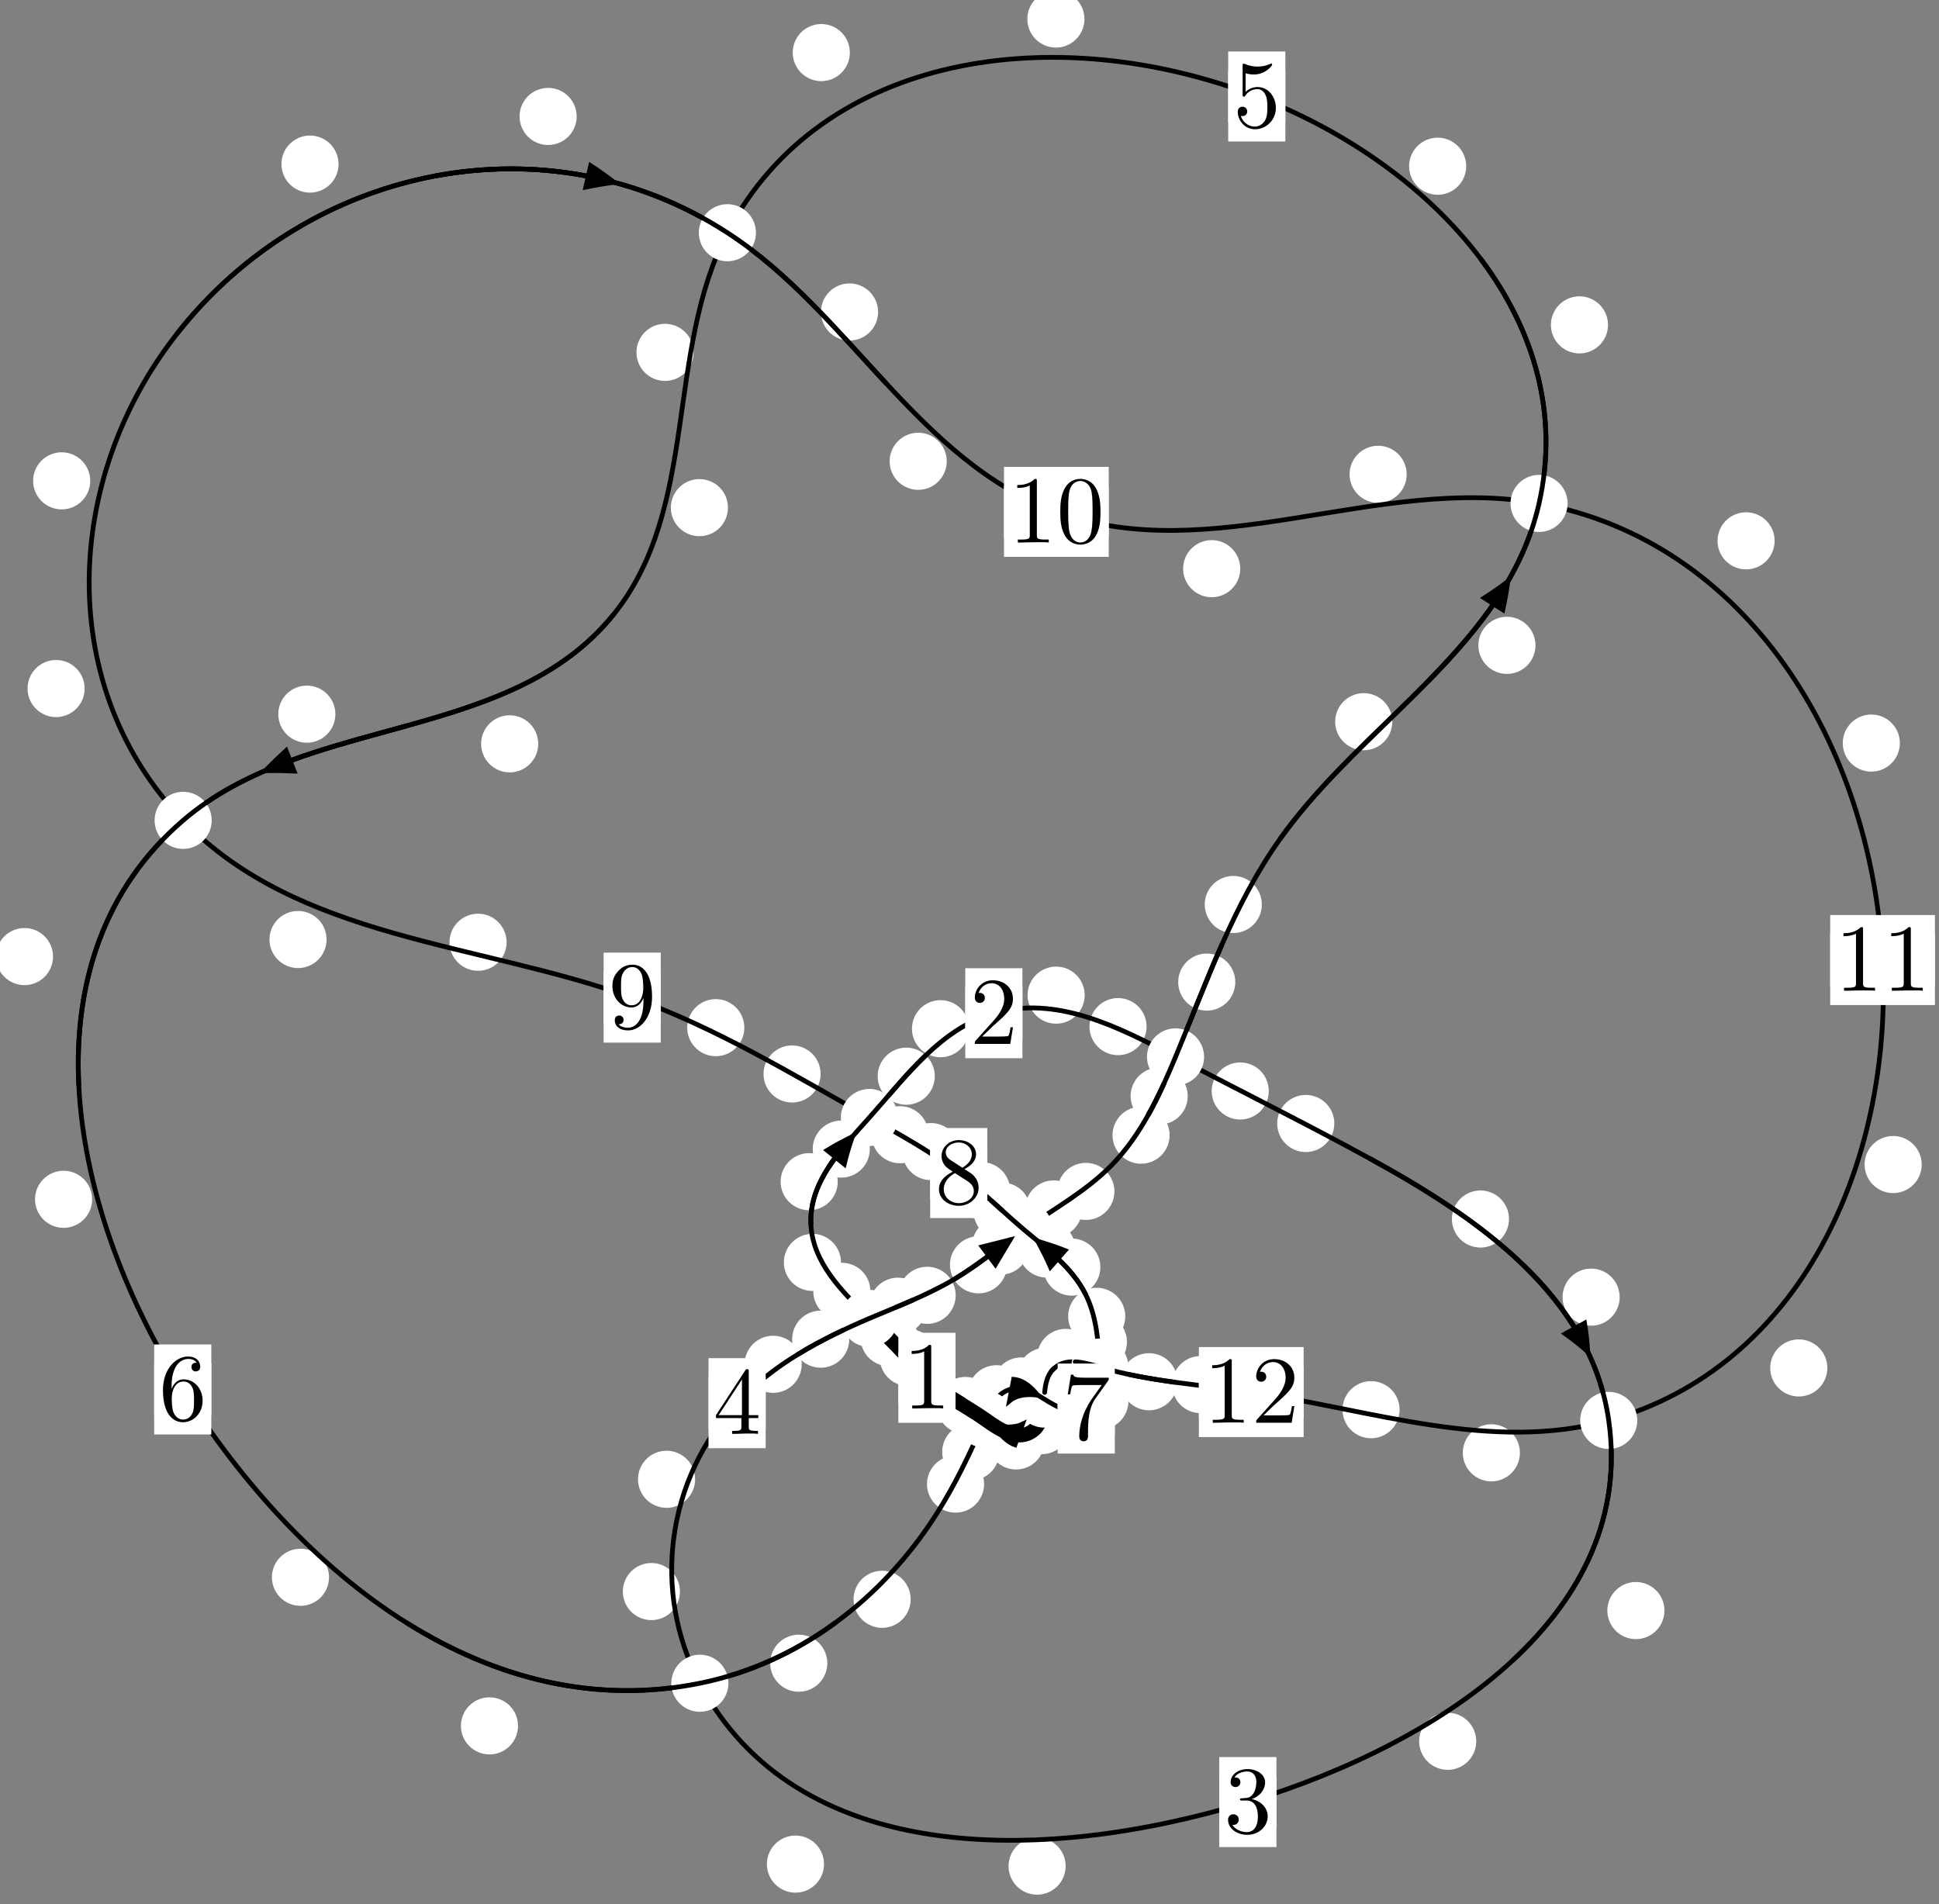 <?xml version="1.0"?>
<!-- Created by MetaPost 1.999 on 2021.07.06:0012 -->
<svg version="1.1" xmlns="http://www.w3.org/2000/svg" xmlns:xlink="http://www.w3.org/1999/xlink" width="202.952" height="199.318" viewBox="0 0 202.952 199.318">
<rect x="0" y="0" width="202.952" height="199.318" fill="#808080" stroke="none"/>
<!-- Original BoundingBox: -91.426376 -60.323059 111.526001 138.995087 -->
  <defs>
    <g transform="scale(0.01,0.01)" id="GLYPHcmr10_48">
      <path style="fill-rule: evenodd;" d="M460 -320C460 -400,455 -480,420 -554C374 -650,292 -666,250 -666C190 -666,117 -640,76 -547C44 -478,39 -400,39 -320C39 -245,43 -155,84 -79C127 2,200 22,249 22C303 22,379 1,423 -94C455 -163,460 -241,460 -320M249 -0C210 -0,151 -25,133 -121C122 -181,122 -273,122 -332C122 -396,122 -462,130 -516C149 -635,224 -644,249 -644C282 -644,348 -626,367 -527C377 -471,377 -395,377 -332C377 -257,377 -189,366 -125C351 -30,294 -0,249 -0"></path>
    </g>
    <g transform="scale(0.01,0.01)" id="GLYPHcmr10_49">
      <path style="fill-rule: evenodd;" d="M294 -640C294 -664,294 -666,271 -666C209 -602,121 -602,89 -602L89 -571C109 -571,168 -571,220 -597L220 -79C220 -43,217 -31,127 -31L95 -31L95 -0L257 -0L130 -3L217 -3L257 -3L297 -3L384 -3L419 -0L419 -31L387 -31C297 -31,294 -42,294 -79"></path>
    </g>
    <g transform="scale(0.01,0.01)" id="GLYPHcmr10_50">
      <path style="fill-rule: evenodd;" d="M127 -77L233 -180C389 -318,449 -372,449 -472C449 -586,359 -666,237 -666C124 -666,50 -574,50 -485C50 -429,100 -429,103 -429C120 -429,155 -441,155 -482C155 -508,137 -534,102 -534C94 -534,92 -534,89 -533C112 -598,166 -635,224 -635C315 -635,358 -554,358 -472C358 -392,308 -313,253 -251L61 -37C50 -26,50 -24,50 -0L421 -0L449 -174L424 -174C419 -144,412 -100,402 -85C395 -77,329 -77,307 -77"></path>
    </g>
    <g transform="scale(0.01,0.01)" id="GLYPHcmr10_51">
      <path style="fill-rule: evenodd;" d="M290 -352C372 -379,430 -449,430 -528C430 -610,342 -666,246 -666C145 -666,69 -606,69 -530C69 -497,91 -478,120 -478C151 -478,171 -500,171 -529C171 -579,124 -579,109 -579C140 -628,206 -641,242 -641C283 -641,338 -619,338 -529C338 -517,336 -459,310 -415C280 -367,246 -364,221 -363C213 -362,189 -360,182 -360C174 -359,167 -358,167 -348C167 -337,174 -337,191 -337L235 -337C317 -337,354 -269,354 -171C354 -35,285 -6,241 -6C198 -6,123 -23,88 -82C123 -77,154 -99,154 -137C154 -173,127 -193,98 -193C74 -193,42 -179,42 -135C42 -44,135 22,244 22C366 22,457 -69,457 -171C457 -253,394 -331,290 -352"></path>
    </g>
    <g transform="scale(0.01,0.01)" id="GLYPHcmr10_52">
      <path style="fill-rule: evenodd;" d="M294 -165L294 -78C294 -42,292 -31,218 -31L197 -31L197 -0L332 -0L238 -3L290 -3L332 -3L374 -3L427 -3L468 -0L468 -31L447 -31C373 -31,371 -42,371 -78L371 -165L471 -165L471 -196L371 -196L371 -651C371 -671,371 -677,355 -677C346 -677,343 -677,335 -665L28 -196L28 -165M300 -196L56 -196L300 -569"></path>
    </g>
    <g transform="scale(0.01,0.01)" id="GLYPHcmr10_53">
      <path style="fill-rule: evenodd;" d="M449 -201C449 -320,367 -420,259 -420C211 -420,168 -404,132 -369L132 -564C152 -558,185 -551,217 -551C340 -551,410 -642,410 -655C410 -661,407 -666,400 -666C399 -666,397 -666,392 -663C372 -654,323 -634,256 -634C216 -634,170 -641,123 -662C115 -665,113 -665,111 -665C101 -665,101 -657,101 -641L101 -345C101 -327,101 -319,115 -319C122 -319,124 -322,128 -328C139 -344,176 -398,257 -398C309 -398,334 -352,342 -334C358 -297,360 -258,360 -208C360 -173,360 -113,336 -71C312 -32,275 -6,229 -6C156 -6,99 -59,82 -118C85 -117,88 -116,99 -116C132 -116,149 -141,149 -165C149 -189,132 -214,99 -214C85 -214,50 -207,50 -161C50 -75,119 22,231 22C347 22,449 -74,449 -201"></path>
    </g>
    <g transform="scale(0.01,0.01)" id="GLYPHcmr10_54">
      <path style="fill-rule: evenodd;" d="M132 -328L132 -352C132 -605,256 -641,307 -641C331 -641,373 -635,395 -601C380 -601,340 -601,340 -556C340 -525,364 -510,386 -510C402 -510,432 -519,432 -558C432 -618,388 -666,305 -666C177 -666,42 -537,42 -316C42 -49,158 22,251 22C362 22,457 -72,457 -204C457 -331,368 -427,257 -427C189 -427,152 -376,132 -328M251 -6C188 -6,158 -66,152 -81C134 -128,134 -208,134 -226C134 -304,166 -404,256 -404C272 -404,318 -404,349 -342C367 -305,367 -254,367 -205C367 -157,367 -107,350 -71C320 -11,274 -6,251 -6"></path>
    </g>
    <g transform="scale(0.01,0.01)" id="GLYPHcmr10_55">
      <path style="fill-rule: evenodd;" d="M476 -609C485 -621,485 -623,485 -644L242 -644C120 -644,118 -657,114 -676L89 -676L56 -470L81 -470C84 -486,93 -549,106 -561C113 -567,191 -567,204 -567L411 -567C400 -551,321 -442,299 -409C209 -274,176 -135,176 -33C176 -23,176 22,222 22C268 22,268 -23,268 -33L268 -84C268 -139,271 -194,279 -248C283 -271,297 -357,341 -419"></path>
    </g>
    <g transform="scale(0.01,0.01)" id="GLYPHcmr10_56">
      <path style="fill-rule: evenodd;" d="M163 -457C117 -487,113 -521,113 -538C113 -599,178 -641,249 -641C322 -641,386 -589,386 -517C386 -460,347 -412,287 -377M309 -362C381 -399,430 -451,430 -517C430 -609,341 -666,250 -666C150 -666,69 -592,69 -499C69 -481,71 -436,113 -389C124 -377,161 -352,186 -335C128 -306,42 -250,42 -151C42 -45,144 22,249 22C362 22,457 -61,457 -168C457 -204,446 -249,408 -291C389 -312,373 -322,309 -362M209 -320L332 -242C360 -223,407 -193,407 -132C407 -58,332 -6,250 -6C164 -6,92 -68,92 -151C92 -209,124 -273,209 -320"></path>
    </g>
    <g transform="scale(0.01,0.01)" id="GLYPHcmr10_57">
      <path style="fill-rule: evenodd;" d="M367 -318L367 -286C367 -52,263 -6,205 -6C188 -6,134 -8,107 -42C151 -42,159 -71,159 -88C159 -119,135 -134,113 -134C97 -134,67 -125,67 -86C67 -19,121 22,206 22C335 22,457 -114,457 -329C457 -598,342 -666,253 -666C198 -666,149 -648,106 -603C65 -558,42 -516,42 -441C42 -316,130 -218,242 -218C303 -218,344 -260,367 -318M243 -241C227 -241,181 -241,150 -304C132 -341,132 -391,132 -440C132 -494,132 -541,153 -578C180 -628,218 -641,253 -641C299 -641,332 -607,349 -562C361 -530,365 -467,365 -421C365 -338,331 -241,243 -241"></path>
    </g>
  </defs>
  <path d="M98.056 142.095C98.056 141.302,97.741 140.542,97.18 139.982C96.62 139.421,95.86 139.106,95.067 139.106C94.274 139.106,93.514 139.421,92.954 139.982C92.393 140.542,92.078 141.302,92.078 142.095C92.078 142.888,92.393 143.648,92.954 144.208C93.514 144.769,94.274 145.084,95.067 145.084C95.86 145.084,96.62 144.769,97.18 144.208C97.741 143.648,98.056 142.888,98.056 142.095Z" style="fill: rgb(100%,100%,100%);stroke: none;"></path>
  <path d="M100.01 144.218C100.01 143.426,99.695 142.666,99.135 142.105C98.574 141.545,97.814 141.23,97.021 141.23C96.229 141.23,95.468 141.545,94.908 142.105C94.348 142.666,94.033 143.426,94.033 144.218C94.033 145.011,94.348 145.771,94.908 146.332C95.468 146.892,96.229 147.207,97.021 147.207C97.814 147.207,98.574 146.892,99.135 146.332C99.695 145.771,100.01 145.011,100.01 144.218Z" style="fill: rgb(100%,100%,100%);stroke: none;"></path>
  <path d="M91.104 135.169C91.104 134.376,90.79 133.616,90.229 133.055C89.669 132.495,88.908 132.18,88.116 132.18C87.323 132.18,86.563 132.495,86.002 133.055C85.442 133.616,85.127 134.376,85.127 135.169C85.127 135.961,85.442 136.722,86.002 137.282C86.563 137.843,87.323 138.158,88.116 138.158C88.908 138.158,89.669 137.843,90.229 137.282C90.79 136.722,91.104 135.961,91.104 135.169Z" style="fill: rgb(100%,100%,100%);stroke: none;"></path>
  <path d="M96.048 140.022C96.048 139.229,95.733 138.469,95.173 137.908C94.612 137.348,93.852 137.033,93.059 137.033C92.267 137.033,91.507 137.348,90.946 137.908C90.386 138.469,90.071 139.229,90.071 140.022C90.071 140.814,90.386 141.574,90.946 142.135C91.507 142.695,92.267 143.01,93.059 143.01C93.852 143.01,94.612 142.695,95.173 142.135C95.733 141.574,96.048 140.814,96.048 140.022Z" style="fill: rgb(100%,100%,100%);stroke: none;"></path>
  <path d="M87.684 123.691C87.684 122.899,87.369 122.138,86.809 121.578C86.248 121.018,85.488 120.703,84.696 120.703C83.903 120.703,83.143 121.018,82.582 121.578C82.022 122.138,81.707 122.899,81.707 123.691C81.707 124.484,82.022 125.244,82.582 125.805C83.143 126.365,83.903 126.68,84.696 126.68C85.488 126.68,86.248 126.365,86.809 125.805C87.369 125.244,87.684 124.484,87.684 123.691Z" style="fill: rgb(100%,100%,100%);stroke: none;"></path>
  <path d="M88.024 132.139C88.024 131.347,87.709 130.587,87.148 130.026C86.588 129.466,85.828 129.151,85.035 129.151C84.242 129.151,83.482 129.466,82.922 130.026C82.361 130.587,82.046 131.347,82.046 132.139C82.046 132.932,82.361 133.692,82.922 134.253C83.482 134.813,84.242 135.128,85.035 135.128C85.828 135.128,86.588 134.813,87.148 134.253C87.709 133.692,88.024 132.932,88.024 132.139Z" style="fill: rgb(100%,100%,100%);stroke: none;"></path>
  <path d="M97.843 112.65C97.843 111.857,97.528 111.097,96.967 110.537C96.407 109.976,95.647 109.661,94.854 109.661C94.061 109.661,93.301 109.976,92.741 110.537C92.18 111.097,91.865 111.857,91.865 112.65C91.865 113.443,92.18 114.203,92.741 114.763C93.301 115.324,94.061 115.639,94.854 115.639C95.647 115.639,96.407 115.324,96.967 114.763C97.528 114.203,97.843 113.443,97.843 112.65Z" style="fill: rgb(100%,100%,100%);stroke: none;"></path>
  <path d="M91.043 120.278C91.043 119.485,90.728 118.725,90.168 118.164C89.607 117.604,88.847 117.289,88.054 117.289C87.262 117.289,86.502 117.604,85.941 118.164C85.381 118.725,85.066 119.485,85.066 120.278C85.066 121.07,85.381 121.83,85.941 122.391C86.502 122.951,87.262 123.266,88.054 123.266C88.847 123.266,89.607 122.951,90.168 122.391C90.728 121.83,91.043 121.07,91.043 120.278Z" style="fill: rgb(100%,100%,100%);stroke: none;"></path>
  <path d="M113.532 104.166C113.532 103.373,113.217 102.613,112.656 102.052C112.096 101.492,111.336 101.177,110.543 101.177C109.75 101.177,108.99 101.492,108.43 102.052C107.869 102.613,107.554 103.373,107.554 104.166C107.554 104.958,107.869 105.718,108.43 106.279C108.99 106.839,109.75 107.154,110.543 107.154C111.336 107.154,112.096 106.839,112.656 106.279C113.217 105.718,113.532 104.958,113.532 104.166Z" style="fill: rgb(100%,100%,100%);stroke: none;"></path>
  <path d="M101.429 107.679C101.429 106.886,101.114 106.126,100.554 105.565C99.994 105.005,99.233 104.69,98.441 104.69C97.648 104.69,96.888 105.005,96.327 105.565C95.767 106.126,95.452 106.886,95.452 107.679C95.452 108.471,95.767 109.231,96.327 109.792C96.888 110.352,97.648 110.667,98.441 110.667C99.233 110.667,99.994 110.352,100.554 109.792C101.114 109.231,101.429 108.471,101.429 107.679Z" style="fill: rgb(100%,100%,100%);stroke: none;"></path>
  <path d="M132.801 114.197C132.801 113.405,132.487 112.645,131.926 112.084C131.366 111.524,130.605 111.209,129.813 111.209C129.02 111.209,128.26 111.524,127.699 112.084C127.139 112.645,126.824 113.405,126.824 114.197C126.824 114.99,127.139 115.75,127.699 116.311C128.26 116.871,129.02 117.186,129.813 117.186C130.605 117.186,131.366 116.871,131.926 116.311C132.487 115.75,132.801 114.99,132.801 114.197Z" style="fill: rgb(100%,100%,100%);stroke: none;"></path>
  <path d="M120.011 107.459C120.011 106.667,119.696 105.907,119.136 105.346C118.575 104.786,117.815 104.471,117.022 104.471C116.23 104.471,115.47 104.786,114.909 105.346C114.349 105.907,114.034 106.667,114.034 107.459C114.034 108.252,114.349 109.012,114.909 109.573C115.47 110.133,116.23 110.448,117.022 110.448C117.815 110.448,118.575 110.133,119.136 109.573C119.696 109.012,120.011 108.252,120.011 107.459Z" style="fill: rgb(100%,100%,100%);stroke: none;"></path>
  <path d="M157.944 127.599C157.944 126.806,157.629 126.046,157.069 125.485C156.508 124.925,155.748 124.61,154.956 124.61C154.163 124.61,153.403 124.925,152.842 125.485C152.282 126.046,151.967 126.806,151.967 127.599C151.967 128.391,152.282 129.152,152.842 129.712C153.403 130.272,154.163 130.587,154.956 130.587C155.748 130.587,156.508 130.272,157.069 129.712C157.629 129.152,157.944 128.391,157.944 127.599Z" style="fill: rgb(100%,100%,100%);stroke: none;"></path>
  <path d="M139.66 117.6C139.66 116.807,139.345 116.047,138.784 115.486C138.224 114.926,137.464 114.611,136.671 114.611C135.878 114.611,135.118 114.926,134.558 115.486C133.997 116.047,133.682 116.807,133.682 117.6C133.682 118.393,133.997 119.153,134.558 119.713C135.118 120.274,135.878 120.589,136.671 120.589C137.464 120.589,138.224 120.274,138.784 119.713C139.345 119.153,139.66 118.393,139.66 117.6Z" style="fill: rgb(100%,100%,100%);stroke: none;"></path>
  <path d="M174.215 168.584C174.215 167.791,173.901 167.031,173.34 166.471C172.78 165.91,172.019 165.595,171.227 165.595C170.434 165.595,169.674 165.91,169.113 166.471C168.553 167.031,168.238 167.791,168.238 168.584C168.238 169.377,168.553 170.137,169.113 170.697C169.674 171.258,170.434 171.573,171.227 171.573C172.019 171.573,172.78 171.258,173.34 170.697C173.901 170.137,174.215 169.377,174.215 168.584Z" style="fill: rgb(100%,100%,100%);stroke: none;"></path>
  <path d="M169.528 135.777C169.528 134.985,169.214 134.224,168.653 133.664C168.093 133.103,167.332 132.788,166.54 132.788C165.747 132.788,164.987 133.103,164.426 133.664C163.866 134.224,163.551 134.985,163.551 135.777C163.551 136.57,163.866 137.33,164.426 137.891C164.987 138.451,165.747 138.766,166.54 138.766C167.332 138.766,168.093 138.451,168.653 137.891C169.214 137.33,169.528 136.57,169.528 135.777Z" style="fill: rgb(100%,100%,100%);stroke: none;"></path>
  <path d="M111.539 195.334C111.539 194.542,111.224 193.781,110.664 193.221C110.103 192.661,109.343 192.346,108.551 192.346C107.758 192.346,106.998 192.661,106.437 193.221C105.877 193.781,105.562 194.542,105.562 195.334C105.562 196.127,105.877 196.887,106.437 197.448C106.998 198.008,107.758 198.323,108.551 198.323C109.343 198.323,110.103 198.008,110.664 197.448C111.224 196.887,111.539 196.127,111.539 195.334Z" style="fill: rgb(100%,100%,100%);stroke: none;"></path>
  <path d="M154.516 182.267C154.516 181.475,154.202 180.714,153.641 180.154C153.081 179.593,152.32 179.279,151.528 179.279C150.735 179.279,149.975 179.593,149.414 180.154C148.854 180.714,148.539 181.475,148.539 182.267C148.539 183.06,148.854 183.82,149.414 184.381C149.975 184.941,150.735 185.256,151.528 185.256C152.32 185.256,153.081 184.941,153.641 184.381C154.202 183.82,154.516 183.06,154.516 182.267Z" style="fill: rgb(100%,100%,100%);stroke: none;"></path>
  <path d="M71.169 166.594C71.169 165.802,70.854 165.041,70.293 164.481C69.733 163.921,68.973 163.606,68.18 163.606C67.387 163.606,66.627 163.921,66.067 164.481C65.506 165.041,65.191 165.802,65.191 166.594C65.191 167.387,65.506 168.147,66.067 168.708C66.627 169.268,67.387 169.583,68.18 169.583C68.973 169.583,69.733 169.268,70.293 168.708C70.854 168.147,71.169 167.387,71.169 166.594Z" style="fill: rgb(100%,100%,100%);stroke: none;"></path>
  <path d="M86.248 195.123C86.248 194.33,85.933 193.57,85.373 193.01C84.812 192.449,84.052 192.134,83.259 192.134C82.467 192.134,81.706 192.449,81.146 193.01C80.585 193.57,80.27 194.33,80.27 195.123C80.27 195.916,80.585 196.676,81.146 197.236C81.706 197.797,82.467 198.112,83.259 198.112C84.052 198.112,84.812 197.797,85.373 197.236C85.933 196.676,86.248 195.916,86.248 195.123Z" style="fill: rgb(100%,100%,100%);stroke: none;"></path>
  <path d="M83.912 142.805C83.912 142.012,83.597 141.252,83.037 140.692C82.476 140.131,81.716 139.816,80.924 139.816C80.131 139.816,79.371 140.131,78.81 140.692C78.25 141.252,77.935 142.012,77.935 142.805C77.935 143.598,78.25 144.358,78.81 144.918C79.371 145.479,80.131 145.794,80.924 145.794C81.716 145.794,82.476 145.479,83.037 144.918C83.597 144.358,83.912 143.598,83.912 142.805Z" style="fill: rgb(100%,100%,100%);stroke: none;"></path>
  <path d="M72.756 154.842C72.756 154.049,72.441 153.289,71.881 152.728C71.32 152.168,70.56 151.853,69.768 151.853C68.975 151.853,68.215 152.168,67.654 152.728C67.094 153.289,66.779 154.049,66.779 154.842C66.779 155.634,67.094 156.394,67.654 156.955C68.215 157.515,68.975 157.83,69.768 157.83C70.56 157.83,71.32 157.515,71.881 156.955C72.441 156.394,72.756 155.634,72.756 154.842Z" style="fill: rgb(100%,100%,100%);stroke: none;"></path>
  <path d="M96.975 136.725C96.975 135.932,96.66 135.172,96.099 134.612C95.539 134.051,94.779 133.736,93.986 133.736C93.193 133.736,92.433 134.051,91.873 134.612C91.312 135.172,90.997 135.932,90.997 136.725C90.997 137.518,91.312 138.278,91.873 138.838C92.433 139.399,93.193 139.714,93.986 139.714C94.779 139.714,95.539 139.399,96.099 138.838C96.66 138.278,96.975 137.518,96.975 136.725Z" style="fill: rgb(100%,100%,100%);stroke: none;"></path>
  <path d="M88.891 140.177C88.891 139.384,88.576 138.624,88.016 138.063C87.455 137.503,86.695 137.188,85.902 137.188C85.11 137.188,84.349 137.503,83.789 138.063C83.228 138.624,82.914 139.384,82.914 140.177C82.914 140.969,83.228 141.729,83.789 142.29C84.349 142.85,85.11 143.165,85.902 143.165C86.695 143.165,87.455 142.85,88.016 142.29C88.576 141.729,88.891 140.969,88.891 140.177Z" style="fill: rgb(100%,100%,100%);stroke: none;"></path>
  <path d="M105.407 132.392C105.407 131.599,105.092 130.839,104.532 130.279C103.971 129.718,103.211 129.403,102.419 129.403C101.626 129.403,100.866 129.718,100.305 130.279C99.745 130.839,99.43 131.599,99.43 132.392C99.43 133.185,99.745 133.945,100.305 134.505C100.866 135.066,101.626 135.381,102.419 135.381C103.211 135.381,103.971 135.066,104.532 134.505C105.092 133.945,105.407 133.185,105.407 132.392Z" style="fill: rgb(100%,100%,100%);stroke: none;"></path>
  <path d="M100.03 135.585C100.03 134.793,99.715 134.032,99.155 133.472C98.594 132.911,97.834 132.597,97.042 132.597C96.249 132.597,95.489 132.911,94.928 133.472C94.368 134.032,94.053 134.793,94.053 135.585C94.053 136.378,94.368 137.138,94.928 137.699C95.489 138.259,96.249 138.574,97.042 138.574C97.834 138.574,98.594 138.259,99.155 137.699C99.715 137.138,100.03 136.378,100.03 135.585Z" style="fill: rgb(100%,100%,100%);stroke: none;"></path>
  <path d="M113.275 126.546C113.275 125.753,112.96 124.993,112.399 124.433C111.839 123.872,111.079 123.557,110.286 123.557C109.493 123.557,108.733 123.872,108.173 124.433C107.612 124.993,107.297 125.753,107.297 126.546C107.297 127.339,107.612 128.099,108.173 128.659C108.733 129.22,109.493 129.535,110.286 129.535C111.079 129.535,111.839 129.22,112.399 128.659C112.96 128.099,113.275 127.339,113.275 126.546Z" style="fill: rgb(100%,100%,100%);stroke: none;"></path>
  <path d="M107.712 130.444C107.712 129.652,107.398 128.892,106.837 128.331C106.277 127.771,105.516 127.456,104.724 127.456C103.931 127.456,103.171 127.771,102.61 128.331C102.05 128.892,101.735 129.652,101.735 130.444C101.735 131.237,102.05 131.997,102.61 132.558C103.171 133.118,103.931 133.433,104.724 133.433C105.516 133.433,106.277 133.118,106.837 132.558C107.398 131.997,107.712 131.237,107.712 130.444Z" style="fill: rgb(100%,100%,100%);stroke: none;"></path>
  <path d="M122.423 118.827C122.423 118.034,122.108 117.274,121.548 116.714C120.987 116.153,120.227 115.838,119.435 115.838C118.642 115.838,117.882 116.153,117.321 116.714C116.761 117.274,116.446 118.034,116.446 118.827C116.446 119.62,116.761 120.38,117.321 120.94C117.882 121.501,118.642 121.816,119.435 121.816C120.227 121.816,120.987 121.501,121.548 120.94C122.108 120.38,122.423 119.62,122.423 118.827Z" style="fill: rgb(100%,100%,100%);stroke: none;"></path>
  <path d="M116.645 124.708C116.645 123.916,116.33 123.156,115.77 122.595C115.209 122.035,114.449 121.72,113.657 121.72C112.864 121.72,112.104 122.035,111.543 122.595C110.983 123.156,110.668 123.916,110.668 124.708C110.668 125.501,110.983 126.261,111.543 126.822C112.104 127.382,112.864 127.697,113.657 127.697C114.449 127.697,115.209 127.382,115.77 126.822C116.33 126.261,116.645 125.501,116.645 124.708Z" style="fill: rgb(100%,100%,100%);stroke: none;"></path>
  <path d="M129.297 102.8C129.297 102.008,128.982 101.247,128.422 100.687C127.861 100.126,127.101 99.811,126.308 99.811C125.516 99.811,124.755 100.126,124.195 100.687C123.635 101.247,123.32 102.008,123.32 102.8C123.32 103.593,123.635 104.353,124.195 104.914C124.755 105.474,125.516 105.789,126.308 105.789C127.101 105.789,127.861 105.474,128.422 104.914C128.982 104.353,129.297 103.593,129.297 102.8Z" style="fill: rgb(100%,100%,100%);stroke: none;"></path>
  <path d="M124.319 114.731C124.319 113.938,124.004 113.178,123.443 112.618C122.883 112.057,122.123 111.742,121.33 111.742C120.537 111.742,119.777 112.057,119.217 112.618C118.656 113.178,118.341 113.938,118.341 114.731C118.341 115.524,118.656 116.284,119.217 116.844C119.777 117.405,120.537 117.72,121.33 117.72C122.123 117.72,122.883 117.405,123.443 116.844C124.004 116.284,124.319 115.524,124.319 114.731Z" style="fill: rgb(100%,100%,100%);stroke: none;"></path>
  <path d="M145.729 75.543C145.729 74.75,145.414 73.99,144.853 73.429C144.293 72.869,143.533 72.554,142.74 72.554C141.947 72.554,141.187 72.869,140.627 73.429C140.066 73.99,139.751 74.75,139.751 75.543C139.751 76.335,140.066 77.095,140.627 77.656C141.187 78.216,141.947 78.531,142.74 78.531C143.533 78.531,144.293 78.216,144.853 77.656C145.414 77.095,145.729 76.335,145.729 75.543Z" style="fill: rgb(100%,100%,100%);stroke: none;"></path>
  <path d="M132.074 94.677C132.074 93.885,131.759 93.124,131.199 92.564C130.638 92.003,129.878 91.688,129.085 91.688C128.293 91.688,127.533 92.003,126.972 92.564C126.412 93.124,126.097 93.885,126.097 94.677C126.097 95.47,126.412 96.23,126.972 96.791C127.533 97.351,128.293 97.666,129.085 97.666C129.878 97.666,130.638 97.351,131.199 96.791C131.759 96.23,132.074 95.47,132.074 94.677Z" style="fill: rgb(100%,100%,100%);stroke: none;"></path>
  <path d="M168.308 34.006C168.308 33.213,167.994 32.453,167.433 31.893C166.873 31.332,166.112 31.017,165.32 31.017C164.527 31.017,163.767 31.332,163.206 31.893C162.646 32.453,162.331 33.213,162.331 34.006C162.331 34.799,162.646 35.559,163.206 36.119C163.767 36.68,164.527 36.995,165.32 36.995C166.112 36.995,166.873 36.68,167.433 36.119C167.994 35.559,168.308 34.799,168.308 34.006Z" style="fill: rgb(100%,100%,100%);stroke: none;"></path>
  <path d="M160.717 67.551C160.717 66.758,160.402 65.998,159.842 65.438C159.281 64.877,158.521 64.562,157.729 64.562C156.936 64.562,156.176 64.877,155.615 65.438C155.055 65.998,154.74 66.758,154.74 67.551C154.74 68.344,155.055 69.104,155.615 69.664C156.176 70.225,156.936 70.54,157.729 70.54C158.521 70.54,159.281 70.225,159.842 69.664C160.402 69.104,160.717 68.344,160.717 67.551Z" style="fill: rgb(100%,100%,100%);stroke: none;"></path>
  <path d="M113.507 1.994C113.507 1.201,113.192 0.441,112.632 -0.12C112.071 -0.68,111.311 -0.995,110.518 -0.995C109.726 -0.995,108.966 -0.68,108.405 -0.12C107.845 0.441,107.53 1.201,107.53 1.994C107.53 2.786,107.845 3.546,108.405 4.107C108.966 4.667,109.726 4.982,110.518 4.982C111.311 4.982,112.071 4.667,112.632 4.107C113.192 3.546,113.507 2.786,113.507 1.994Z" style="fill: rgb(100%,100%,100%);stroke: none;"></path>
  <path d="M153.465 17.399C153.465 16.606,153.15 15.846,152.589 15.286C152.029 14.725,151.269 14.41,150.476 14.41C149.683 14.41,148.923 14.725,148.363 15.286C147.802 15.846,147.487 16.606,147.487 17.399C147.487 18.192,147.802 18.952,148.363 19.512C148.923 20.073,149.683 20.388,150.476 20.388C151.269 20.388,152.029 20.073,152.589 19.512C153.15 18.952,153.465 18.192,153.465 17.399Z" style="fill: rgb(100%,100%,100%);stroke: none;"></path>
  <path d="M72.594 36.884C72.594 36.092,72.279 35.332,71.719 34.771C71.158 34.211,70.398 33.896,69.605 33.896C68.813 33.896,68.053 34.211,67.492 34.771C66.932 35.332,66.617 36.092,66.617 36.884C66.617 37.677,66.932 38.437,67.492 38.998C68.053 39.558,68.813 39.873,69.605 39.873C70.398 39.873,71.158 39.558,71.719 38.998C72.279 38.437,72.594 37.677,72.594 36.884Z" style="fill: rgb(100%,100%,100%);stroke: none;"></path>
  <path d="M88.951 5.505C88.951 4.712,88.636 3.952,88.076 3.392C87.516 2.831,86.755 2.516,85.963 2.516C85.17 2.516,84.41 2.831,83.849 3.392C83.289 3.952,82.974 4.712,82.974 5.505C82.974 6.298,83.289 7.058,83.849 7.618C84.41 8.179,85.17 8.494,85.963 8.494C86.755 8.494,87.516 8.179,88.076 7.618C88.636 7.058,88.951 6.298,88.951 5.505Z" style="fill: rgb(100%,100%,100%);stroke: none;"></path>
  <path d="M56.337 77.859C56.337 77.066,56.022 76.306,55.461 75.746C54.901 75.185,54.141 74.87,53.348 74.87C52.555 74.87,51.795 75.185,51.235 75.746C50.674 76.306,50.359 77.066,50.359 77.859C50.359 78.652,50.674 79.412,51.235 79.972C51.795 80.533,52.555 80.848,53.348 80.848C54.141 80.848,54.901 80.533,55.461 79.972C56.022 79.412,56.337 78.652,56.337 77.859Z" style="fill: rgb(100%,100%,100%);stroke: none;"></path>
  <path d="M76.195 53.137C76.195 52.345,75.88 51.584,75.32 51.024C74.759 50.463,73.999 50.149,73.206 50.149C72.413 50.149,71.653 50.463,71.093 51.024C70.532 51.584,70.217 52.345,70.217 53.137C70.217 53.93,70.532 54.69,71.093 55.251C71.653 55.811,72.413 56.126,73.206 56.126C73.999 56.126,74.759 55.811,75.32 55.251C75.88 54.69,76.195 53.93,76.195 53.137Z" style="fill: rgb(100%,100%,100%);stroke: none;"></path>
  <path d="M5.551 100.129C5.551 99.336,5.236 98.576,4.676 98.015C4.115 97.455,3.355 97.14,2.562 97.14C1.77 97.14,1.01 97.455,0.449 98.015C-0.111 98.576,-0.426 99.336,-0.426 100.129C-0.426 100.921,-0.111 101.681,0.449 102.242C1.01 102.802,1.77 103.117,2.562 103.117C3.355 103.117,4.115 102.802,4.676 102.242C5.236 101.681,5.551 100.921,5.551 100.129Z" style="fill: rgb(100%,100%,100%);stroke: none;"></path>
  <path d="M35.104 74.755C35.104 73.962,34.789 73.202,34.229 72.642C33.668 72.081,32.908 71.766,32.115 71.766C31.323 71.766,30.563 72.081,30.002 72.642C29.442 73.202,29.127 73.962,29.127 74.755C29.127 75.548,29.442 76.308,30.002 76.868C30.563 77.429,31.323 77.744,32.115 77.744C32.908 77.744,33.668 77.429,34.229 76.868C34.789 76.308,35.104 75.548,35.104 74.755Z" style="fill: rgb(100%,100%,100%);stroke: none;"></path>
  <path d="M34.438 165.101C34.438 164.308,34.123 163.548,33.562 162.988C33.002 162.427,32.242 162.112,31.449 162.112C30.656 162.112,29.896 162.427,29.336 162.988C28.775 163.548,28.46 164.308,28.46 165.101C28.46 165.894,28.775 166.654,29.336 167.214C29.896 167.775,30.656 168.09,31.449 168.09C32.242 168.09,33.002 167.775,33.562 167.214C34.123 166.654,34.438 165.894,34.438 165.101Z" style="fill: rgb(100%,100%,100%);stroke: none;"></path>
  <path d="M9.644 125.535C9.644 124.743,9.329 123.982,8.768 123.422C8.208 122.862,7.447 122.547,6.655 122.547C5.862 122.547,5.102 122.862,4.541 123.422C3.981 123.982,3.666 124.743,3.666 125.535C3.666 126.328,3.981 127.088,4.541 127.649C5.102 128.209,5.862 128.524,6.655 128.524C7.447 128.524,8.208 128.209,8.768 127.649C9.329 127.088,9.644 126.328,9.644 125.535Z" style="fill: rgb(100%,100%,100%);stroke: none;"></path>
  <path d="M86.594 174.095C86.594 173.302,86.279 172.542,85.718 171.981C85.158 171.421,84.398 171.106,83.605 171.106C82.812 171.106,82.052 171.421,81.492 171.981C80.931 172.542,80.616 173.302,80.616 174.095C80.616 174.887,80.931 175.647,81.492 176.208C82.052 176.768,82.812 177.083,83.605 177.083C84.398 177.083,85.158 176.768,85.718 176.208C86.279 175.647,86.594 174.887,86.594 174.095Z" style="fill: rgb(100%,100%,100%);stroke: none;"></path>
  <path d="M54.221 180.654C54.221 179.861,53.906 179.101,53.346 178.541C52.785 177.98,52.025 177.665,51.233 177.665C50.44 177.665,49.68 177.98,49.119 178.541C48.559 179.101,48.244 179.861,48.244 180.654C48.244 181.447,48.559 182.207,49.119 182.767C49.68 183.328,50.44 183.643,51.233 183.643C52.025 183.643,52.785 183.328,53.346 182.767C53.906 182.207,54.221 181.447,54.221 180.654Z" style="fill: rgb(100%,100%,100%);stroke: none;"></path>
  <path d="M103.004 155.347C103.004 154.555,102.689 153.795,102.128 153.234C101.568 152.674,100.808 152.359,100.015 152.359C99.222 152.359,98.462 152.674,97.902 153.234C97.341 153.795,97.026 154.555,97.026 155.347C97.026 156.14,97.341 156.9,97.902 157.461C98.462 158.021,99.222 158.336,100.015 158.336C100.808 158.336,101.568 158.021,102.128 157.461C102.689 156.9,103.004 156.14,103.004 155.347Z" style="fill: rgb(100%,100%,100%);stroke: none;"></path>
  <path d="M95.319 167.404C95.319 166.611,95.004 165.851,94.444 165.29C93.883 164.73,93.123 164.415,92.33 164.415C91.538 164.415,90.777 164.73,90.217 165.29C89.656 165.851,89.342 166.611,89.342 167.404C89.342 168.196,89.656 168.956,90.217 169.517C90.777 170.077,91.538 170.392,92.33 170.392C93.123 170.392,93.883 170.077,94.444 169.517C95.004 168.956,95.319 168.196,95.319 167.404Z" style="fill: rgb(100%,100%,100%);stroke: none;"></path>
  <path d="M106.633 147.261C106.633 146.468,106.318 145.708,105.758 145.148C105.197 144.587,104.437 144.272,103.645 144.272C102.852 144.272,102.092 144.587,101.531 145.148C100.971 145.708,100.656 146.468,100.656 147.261C100.656 148.054,100.971 148.814,101.531 149.374C102.092 149.935,102.852 150.25,103.645 150.25C104.437 150.25,105.197 149.935,105.758 149.374C106.318 148.814,106.633 148.054,106.633 147.261Z" style="fill: rgb(100%,100%,100%);stroke: none;"></path>
  <path d="M104.598 151.974C104.598 151.181,104.283 150.421,103.722 149.86C103.162 149.3,102.402 148.985,101.609 148.985C100.816 148.985,100.056 149.3,99.496 149.86C98.935 150.421,98.62 151.181,98.62 151.974C98.62 152.766,98.935 153.526,99.496 154.087C100.056 154.647,100.816 154.962,101.609 154.962C102.402 154.962,103.162 154.647,103.722 154.087C104.283 153.526,104.598 152.766,104.598 151.974Z" style="fill: rgb(100%,100%,100%);stroke: none;"></path>
  <path d="M109.887 145.074C109.887 144.281,109.572 143.521,109.012 142.961C108.452 142.4,107.691 142.085,106.899 142.085C106.106 142.085,105.346 142.4,104.785 142.961C104.225 143.521,103.91 144.281,103.91 145.074C103.91 145.867,104.225 146.627,104.785 147.187C105.346 147.748,106.106 148.063,106.899 148.063C107.691 148.063,108.452 147.748,109.012 147.187C109.572 146.627,109.887 145.867,109.887 145.074Z" style="fill: rgb(100%,100%,100%);stroke: none;"></path>
  <path d="M107.287 145.887C107.287 145.094,106.972 144.334,106.412 143.774C105.851 143.213,105.091 142.898,104.298 142.898C103.506 142.898,102.746 143.213,102.185 143.774C101.625 144.334,101.31 145.094,101.31 145.887C101.31 146.68,101.625 147.44,102.185 148.001C102.746 148.561,103.506 148.876,104.298 148.876C105.091 148.876,105.851 148.561,106.412 148.001C106.972 147.44,107.287 146.68,107.287 145.887Z" style="fill: rgb(100%,100%,100%);stroke: none;"></path>
  <path d="M113.681 147.322C113.681 146.53,113.366 145.769,112.806 145.209C112.245 144.648,111.485 144.334,110.692 144.334C109.9 144.334,109.139 144.648,108.579 145.209C108.018 145.769,107.703 146.53,107.703 147.322C107.703 148.115,108.018 148.875,108.579 149.436C109.139 149.996,109.9 150.311,110.692 150.311C111.485 150.311,112.245 149.996,112.806 149.436C113.366 148.875,113.681 148.115,113.681 147.322Z" style="fill: rgb(100%,100%,100%);stroke: none;"></path>
  <path d="M111.156 145.734C111.156 144.941,110.841 144.181,110.28 143.62C109.72 143.06,108.96 142.745,108.167 142.745C107.374 142.745,106.614 143.06,106.054 143.62C105.493 144.181,105.178 144.941,105.178 145.734C105.178 146.526,105.493 147.287,106.054 147.847C106.614 148.408,107.374 148.723,108.167 148.723C108.96 148.723,109.72 148.408,110.28 147.847C110.841 147.287,111.156 146.526,111.156 145.734Z" style="fill: rgb(100%,100%,100%);stroke: none;"></path>
  <path d="M118.115 146.652C118.115 145.859,117.8 145.099,117.24 144.538C116.679 143.978,115.919 143.663,115.126 143.663C114.334 143.663,113.573 143.978,113.013 144.538C112.452 145.099,112.138 145.859,112.138 146.652C112.138 147.444,112.452 148.205,113.013 148.765C113.573 149.326,114.334 149.64,115.126 149.64C115.919 149.64,116.679 149.326,117.24 148.765C117.8 148.205,118.115 147.444,118.115 146.652Z" style="fill: rgb(100%,100%,100%);stroke: none;"></path>
  <path d="M115.273 148.212C115.273 147.419,114.958 146.659,114.398 146.098C113.838 145.538,113.077 145.223,112.285 145.223C111.492 145.223,110.732 145.538,110.171 146.098C109.611 146.659,109.296 147.419,109.296 148.212C109.296 149.004,109.611 149.765,110.171 150.325C110.732 150.885,111.492 151.2,112.285 151.2C113.077 151.2,113.838 150.885,114.398 150.325C114.958 149.765,115.273 149.004,115.273 148.212Z" style="fill: rgb(100%,100%,100%);stroke: none;"></path>
  <path d="M117.956 140.469C117.956 139.676,117.641 138.916,117.08 138.355C116.52 137.795,115.76 137.48,114.967 137.48C114.174 137.48,113.414 137.795,112.854 138.355C112.293 138.916,111.978 139.676,111.978 140.469C111.978 141.262,112.293 142.022,112.854 142.582C113.414 143.143,114.174 143.458,114.967 143.458C115.76 143.458,116.52 143.143,117.08 142.582C117.641 142.022,117.956 141.262,117.956 140.469Z" style="fill: rgb(100%,100%,100%);stroke: none;"></path>
  <path d="M118.208 144.787C118.208 143.994,117.893 143.234,117.333 142.673C116.772 142.113,116.012 141.798,115.219 141.798C114.427 141.798,113.667 142.113,113.106 142.673C112.546 143.234,112.231 143.994,112.231 144.787C112.231 145.579,112.546 146.34,113.106 146.9C113.667 147.461,114.427 147.775,115.219 147.775C116.012 147.775,116.772 147.461,117.333 146.9C117.893 146.34,118.208 145.579,118.208 144.787Z" style="fill: rgb(100%,100%,100%);stroke: none;"></path>
  <path d="M115.173 132.632C115.173 131.839,114.858 131.079,114.298 130.519C113.737 129.958,112.977 129.643,112.185 129.643C111.392 129.643,110.632 129.958,110.071 130.519C109.511 131.079,109.196 131.839,109.196 132.632C109.196 133.425,109.511 134.185,110.071 134.745C110.632 135.306,111.392 135.621,112.185 135.621C112.977 135.621,113.737 135.306,114.298 134.745C114.858 134.185,115.173 133.425,115.173 132.632Z" style="fill: rgb(100%,100%,100%);stroke: none;"></path>
  <path d="M117.78 137.786C117.78 136.994,117.465 136.234,116.905 135.673C116.344 135.113,115.584 134.798,114.791 134.798C113.999 134.798,113.239 135.113,112.678 135.673C112.118 136.234,111.803 136.994,111.803 137.786C111.803 138.579,112.118 139.339,112.678 139.9C113.239 140.46,113.999 140.775,114.791 140.775C115.584 140.775,116.344 140.46,116.905 139.9C117.465 139.339,117.78 138.579,117.78 137.786Z" style="fill: rgb(100%,100%,100%);stroke: none;"></path>
  <path d="M107.87 126.769C107.87 125.977,107.555 125.217,106.995 124.656C106.434 124.096,105.674 123.781,104.881 123.781C104.089 123.781,103.328 124.096,102.768 124.656C102.208 125.217,101.893 125.977,101.893 126.769C101.893 127.562,102.208 128.322,102.768 128.883C103.328 129.443,104.089 129.758,104.881 129.758C105.674 129.758,106.434 129.443,106.995 128.883C107.555 128.322,107.87 127.562,107.87 126.769Z" style="fill: rgb(100%,100%,100%);stroke: none;"></path>
  <path d="M112.559 130.743C112.559 129.95,112.244 129.19,111.684 128.63C111.123 128.069,110.363 127.754,109.571 127.754C108.778 127.754,108.018 128.069,107.457 128.63C106.897 129.19,106.582 129.95,106.582 130.743C106.582 131.536,106.897 132.296,107.457 132.856C108.018 133.417,108.778 133.732,109.571 133.732C110.363 133.732,111.123 133.417,111.684 132.856C112.244 132.296,112.559 131.536,112.559 130.743Z" style="fill: rgb(100%,100%,100%);stroke: none;"></path>
  <path d="M100.427 120.542C100.427 119.75,100.112 118.989,99.552 118.429C98.991 117.868,98.231 117.553,97.439 117.553C96.646 117.553,95.886 117.868,95.325 118.429C94.765 118.989,94.45 119.75,94.45 120.542C94.45 121.335,94.765 122.095,95.325 122.656C95.886 123.216,96.646 123.531,97.439 123.531C98.231 123.531,98.991 123.216,99.552 122.656C100.112 122.095,100.427 121.335,100.427 120.542Z" style="fill: rgb(100%,100%,100%);stroke: none;"></path>
  <path d="M105.73 124.629C105.73 123.836,105.415 123.076,104.855 122.515C104.294 121.955,103.534 121.64,102.741 121.64C101.949 121.64,101.189 121.955,100.628 122.515C100.068 123.076,99.753 123.836,99.753 124.629C99.753 125.421,100.068 126.182,100.628 126.742C101.189 127.303,101.949 127.617,102.741 127.617C103.534 127.617,104.294 127.303,104.855 126.742C105.415 126.182,105.73 125.421,105.73 124.629Z" style="fill: rgb(100%,100%,100%);stroke: none;"></path>
  <path d="M85.893 112.417C85.893 111.624,85.578 110.864,85.018 110.303C84.457 109.743,83.697 109.428,82.904 109.428C82.112 109.428,81.352 109.743,80.791 110.303C80.231 110.864,79.916 111.624,79.916 112.417C79.916 113.209,80.231 113.969,80.791 114.53C81.352 115.09,82.112 115.405,82.904 115.405C83.697 115.405,84.457 115.09,85.018 114.53C85.578 113.969,85.893 113.209,85.893 112.417Z" style="fill: rgb(100%,100%,100%);stroke: none;"></path>
  <path d="M97.191 118.776C97.191 117.983,96.876 117.223,96.316 116.662C95.755 116.102,94.995 115.787,94.202 115.787C93.41 115.787,92.649 116.102,92.089 116.662C91.529 117.223,91.214 117.983,91.214 118.776C91.214 119.568,91.529 120.328,92.089 120.889C92.649 121.449,93.41 121.764,94.202 121.764C94.995 121.764,95.755 121.449,96.316 120.889C96.876 120.328,97.191 119.568,97.191 118.776Z" style="fill: rgb(100%,100%,100%);stroke: none;"></path>
  <path d="M53.025 98.629C53.025 97.836,52.71 97.076,52.15 96.516C51.589 95.955,50.829 95.64,50.037 95.64C49.244 95.64,48.484 95.955,47.923 96.516C47.363 97.076,47.048 97.836,47.048 98.629C47.048 99.422,47.363 100.182,47.923 100.742C48.484 101.303,49.244 101.618,50.037 101.618C50.829 101.618,51.589 101.303,52.15 100.742C52.71 100.182,53.025 99.422,53.025 98.629Z" style="fill: rgb(100%,100%,100%);stroke: none;"></path>
  <path d="M77.908 107.569C77.908 106.776,77.593 106.016,77.033 105.456C76.472 104.895,75.712 104.58,74.919 104.58C74.127 104.58,73.366 104.895,72.806 105.456C72.245 106.016,71.931 106.776,71.931 107.569C71.931 108.362,72.245 109.122,72.806 109.682C73.366 110.243,74.127 110.558,74.919 110.558C75.712 110.558,76.472 110.243,77.033 109.682C77.593 109.122,77.908 108.362,77.908 107.569Z" style="fill: rgb(100%,100%,100%);stroke: none;"></path>
  <path d="M8.859 72.072C8.859 71.28,8.544 70.52,7.984 69.959C7.424 69.399,6.663 69.084,5.871 69.084C5.078 69.084,4.318 69.399,3.757 69.959C3.197 70.52,2.882 71.28,2.882 72.072C2.882 72.865,3.197 73.625,3.757 74.186C4.318 74.746,5.078 75.061,5.871 75.061C6.663 75.061,7.424 74.746,7.984 74.186C8.544 73.625,8.859 72.865,8.859 72.072Z" style="fill: rgb(100%,100%,100%);stroke: none;"></path>
  <path d="M34.183 98.342C34.183 97.55,33.868 96.79,33.308 96.229C32.747 95.669,31.987 95.354,31.194 95.354C30.402 95.354,29.641 95.669,29.081 96.229C28.521 96.79,28.206 97.55,28.206 98.342C28.206 99.135,28.521 99.895,29.081 100.456C29.641 101.016,30.402 101.331,31.194 101.331C31.987 101.331,32.747 101.016,33.308 100.456C33.868 99.895,34.183 99.135,34.183 98.342Z" style="fill: rgb(100%,100%,100%);stroke: none;"></path>
  <path d="M35.436 17.175C35.436 16.383,35.121 15.622,34.56 15.062C34 14.501,33.24 14.187,32.447 14.187C31.654 14.187,30.894 14.501,30.334 15.062C29.773 15.622,29.458 16.383,29.458 17.175C29.458 17.968,29.773 18.728,30.334 19.289C30.894 19.849,31.654 20.164,32.447 20.164C33.24 20.164,34 19.849,34.56 19.289C35.121 18.728,35.436 17.968,35.436 17.175Z" style="fill: rgb(100%,100%,100%);stroke: none;"></path>
  <path d="M9.444 50.332C9.444 49.539,9.129 48.779,8.569 48.219C8.008 47.658,7.248 47.343,6.456 47.343C5.663 47.343,4.903 47.658,4.342 48.219C3.782 48.779,3.467 49.539,3.467 50.332C3.467 51.125,3.782 51.885,4.342 52.445C4.903 53.006,5.663 53.321,6.456 53.321C7.248 53.321,8.008 53.006,8.569 52.445C9.129 51.885,9.444 51.125,9.444 50.332Z" style="fill: rgb(100%,100%,100%);stroke: none;"></path>
  <path d="M91.908 32.656C91.908 31.863,91.593 31.103,91.033 30.543C90.472 29.982,89.712 29.667,88.919 29.667C88.127 29.667,87.366 29.982,86.806 30.543C86.246 31.103,85.931 31.863,85.931 32.656C85.931 33.449,86.246 34.209,86.806 34.769C87.366 35.33,88.127 35.645,88.919 35.645C89.712 35.645,90.472 35.33,91.033 34.769C91.593 34.209,91.908 33.449,91.908 32.656Z" style="fill: rgb(100%,100%,100%);stroke: none;"></path>
  <path d="M60.36 12.19C60.36 11.397,60.045 10.637,59.484 10.076C58.924 9.516,58.164 9.201,57.371 9.201C56.578 9.201,55.818 9.516,55.258 10.076C54.697 10.637,54.382 11.397,54.382 12.19C54.382 12.982,54.697 13.742,55.258 14.303C55.818 14.863,56.578 15.178,57.371 15.178C58.164 15.178,58.924 14.863,59.484 14.303C60.045 13.742,60.36 12.982,60.36 12.19Z" style="fill: rgb(100%,100%,100%);stroke: none;"></path>
  <path d="M129.814 59.526C129.814 58.733,129.499 57.973,128.939 57.413C128.379 56.852,127.618 56.537,126.826 56.537C126.033 56.537,125.273 56.852,124.712 57.413C124.152 57.973,123.837 58.733,123.837 59.526C123.837 60.319,124.152 61.079,124.712 61.639C125.273 62.2,126.033 62.515,126.826 62.515C127.618 62.515,128.379 62.2,128.939 61.639C129.499 61.079,129.814 60.319,129.814 59.526Z" style="fill: rgb(100%,100%,100%);stroke: none;"></path>
  <path d="M99.094 48.285C99.094 47.493,98.78 46.732,98.219 46.172C97.659 45.611,96.898 45.296,96.106 45.296C95.313 45.296,94.553 45.611,93.992 46.172C93.432 46.732,93.117 47.493,93.117 48.285C93.117 49.078,93.432 49.838,93.992 50.399C94.553 50.959,95.313 51.274,96.106 51.274C96.898 51.274,97.659 50.959,98.219 50.399C98.78 49.838,99.094 49.078,99.094 48.285Z" style="fill: rgb(100%,100%,100%);stroke: none;"></path>
  <path d="M185.747 56.612C185.747 55.82,185.432 55.059,184.872 54.499C184.311 53.938,183.551 53.623,182.758 53.623C181.966 53.623,181.206 53.938,180.645 54.499C180.085 55.059,179.77 55.82,179.77 56.612C179.77 57.405,180.085 58.165,180.645 58.726C181.206 59.286,181.966 59.601,182.758 59.601C183.551 59.601,184.311 59.286,184.872 58.726C185.432 58.165,185.747 57.405,185.747 56.612Z" style="fill: rgb(100%,100%,100%);stroke: none;"></path>
  <path d="M147.234 49.648C147.234 48.855,146.92 48.095,146.359 47.534C145.799 46.974,145.038 46.659,144.246 46.659C143.453 46.659,142.693 46.974,142.132 47.534C141.572 48.095,141.257 48.855,141.257 49.648C141.257 50.44,141.572 51.2,142.132 51.761C142.693 52.321,143.453 52.636,144.246 52.636C145.038 52.636,145.799 52.321,146.359 51.761C146.92 51.2,147.234 50.44,147.234 49.648Z" style="fill: rgb(100%,100%,100%);stroke: none;"></path>
  <path d="M201.142 121.897C201.142 121.104,200.827 120.344,200.267 119.784C199.706 119.223,198.946 118.908,198.154 118.908C197.361 118.908,196.601 119.223,196.04 119.784C195.48 120.344,195.165 121.104,195.165 121.897C195.165 122.69,195.48 123.45,196.04 124.01C196.601 124.571,197.361 124.886,198.154 124.886C198.946 124.886,199.706 124.571,200.267 124.01C200.827 123.45,201.142 122.69,201.142 121.897Z" style="fill: rgb(100%,100%,100%);stroke: none;"></path>
  <path d="M198.857 77.781C198.857 76.988,198.542 76.228,197.981 75.667C197.421 75.107,196.661 74.792,195.868 74.792C195.075 74.792,194.315 75.107,193.755 75.667C193.194 76.228,192.879 76.988,192.879 77.781C192.879 78.573,193.194 79.334,193.755 79.894C194.315 80.454,195.075 80.769,195.868 80.769C196.661 80.769,197.421 80.454,197.981 79.894C198.542 79.334,198.857 78.573,198.857 77.781Z" style="fill: rgb(100%,100%,100%);stroke: none;"></path>
  <path d="M159.086 152.073C159.086 151.281,158.771 150.521,158.211 149.96C157.65 149.4,156.89 149.085,156.097 149.085C155.305 149.085,154.545 149.4,153.984 149.96C153.424 150.521,153.109 151.281,153.109 152.073C153.109 152.866,153.424 153.626,153.984 154.187C154.545 154.747,155.305 155.062,156.097 155.062C156.89 155.062,157.65 154.747,158.211 154.187C158.771 153.626,159.086 152.866,159.086 152.073Z" style="fill: rgb(100%,100%,100%);stroke: none;"></path>
  <path d="M191.265 143.188C191.265 142.395,190.95 141.635,190.389 141.075C189.829 140.514,189.069 140.199,188.276 140.199C187.483 140.199,186.723 140.514,186.163 141.075C185.602 141.635,185.287 142.395,185.287 143.188C185.287 143.981,185.602 144.741,186.163 145.301C186.723 145.862,187.483 146.177,188.276 146.177C189.069 146.177,189.829 145.862,190.389 145.301C190.95 144.741,191.265 143.981,191.265 143.188Z" style="fill: rgb(100%,100%,100%);stroke: none;"></path>
  <path d="M128.651 144.931C128.651 144.138,128.336 143.378,127.776 142.818C127.215 142.257,126.455 141.942,125.662 141.942C124.87 141.942,124.11 142.257,123.549 142.818C122.989 143.378,122.674 144.138,122.674 144.931C122.674 145.724,122.989 146.484,123.549 147.044C124.11 147.605,124.87 147.92,125.662 147.92C126.455 147.92,127.215 147.605,127.776 147.044C128.336 146.484,128.651 145.724,128.651 144.931Z" style="fill: rgb(100%,100%,100%);stroke: none;"></path>
  <path d="M146.494 147.559C146.494 146.766,146.179 146.006,145.619 145.446C145.058 144.885,144.298 144.57,143.506 144.57C142.713 144.57,141.953 144.885,141.392 145.446C140.832 146.006,140.517 146.766,140.517 147.559C140.517 148.352,140.832 149.112,141.392 149.672C141.953 150.233,142.713 150.548,143.506 150.548C144.298 150.548,145.058 150.233,145.619 149.672C146.179 149.112,146.494 148.352,146.494 147.559Z" style="fill: rgb(100%,100%,100%);stroke: none;"></path>
  <path d="M116.42 142.592C116.42 141.799,116.105 141.039,115.545 140.479C114.984 139.918,114.224 139.603,113.431 139.603C112.639 139.603,111.878 139.918,111.318 140.479C110.757 141.039,110.443 141.799,110.443 142.592C110.443 143.385,110.757 144.145,111.318 144.705C111.878 145.266,112.639 145.581,113.431 145.581C114.224 145.581,114.984 145.266,115.545 144.705C116.105 144.145,116.42 143.385,116.42 142.592Z" style="fill: rgb(100%,100%,100%);stroke: none;"></path>
  <path d="M123.252 144.632C123.252 143.839,122.937 143.079,122.377 142.519C121.816 141.958,121.056 141.643,120.263 141.643C119.471 141.643,118.71 141.958,118.15 142.519C117.59 143.079,117.275 143.839,117.275 144.632C117.275 145.425,117.59 146.185,118.15 146.745C118.71 147.306,119.471 147.621,120.263 147.621C121.056 147.621,121.816 147.306,122.377 146.745C122.937 146.185,123.252 145.425,123.252 144.632Z" style="fill: rgb(100%,100%,100%);stroke: none;"></path>
  <path d="M112.442 144.06C112.442 143.267,112.128 142.507,111.567 141.947C111.007 141.386,110.246 141.071,109.454 141.071C108.661 141.071,107.901 141.386,107.34 141.947C106.78 142.507,106.465 143.267,106.465 144.06C106.465 144.853,106.78 145.613,107.34 146.173C107.901 146.734,108.661 147.049,109.454 147.049C110.246 147.049,111.007 146.734,111.567 146.173C112.128 145.613,112.442 144.853,112.442 144.06Z" style="fill: rgb(100%,100%,100%);stroke: none;"></path>
  <path d="M114.531 142.085C114.531 141.293,114.216 140.533,113.656 139.972C113.095 139.412,112.335 139.097,111.543 139.097C110.75 139.097,109.99 139.412,109.429 139.972C108.869 140.533,108.554 141.293,108.554 142.085C108.554 142.878,108.869 143.638,109.429 144.199C109.99 144.759,110.75 145.074,111.543 145.074C112.335 145.074,113.095 144.759,113.656 144.199C114.216 143.638,114.531 142.878,114.531 142.085Z" style="fill: rgb(100%,100%,100%);stroke: none;"></path>
  <path d="M112.211 147.783C112.211 146.991,111.896 146.231,111.335 145.67C110.775 145.11,110.015 144.795,109.222 144.795C108.429 144.795,107.669 145.11,107.109 145.67C106.548 146.231,106.233 146.991,106.233 147.783C106.233 148.576,106.548 149.336,107.109 149.897C107.669 150.457,108.429 150.772,109.222 150.772C110.015 150.772,110.775 150.457,111.335 149.897C111.896 149.336,112.211 148.576,112.211 147.783Z" style="fill: rgb(100%,100%,100%);stroke: none;"></path>
  <path d="M112.349 145.289C112.349 144.497,112.034 143.736,111.474 143.176C110.913 142.616,110.153 142.301,109.36 142.301C108.568 142.301,107.807 142.616,107.247 143.176C106.686 143.736,106.371 144.497,106.371 145.289C106.371 146.082,106.686 146.842,107.247 147.403C107.807 147.963,108.568 148.278,109.36 148.278C110.153 148.278,110.913 147.963,111.474 147.403C112.034 146.842,112.349 146.082,112.349 145.289Z" style="fill: rgb(100%,100%,100%);stroke: none;"></path>
  <path d="M109.339 150.829C109.339 150.037,109.024 149.276,108.463 148.716C107.903 148.156,107.143 147.841,106.35 147.841C105.557 147.841,104.797 148.156,104.237 148.716C103.676 149.276,103.361 150.037,103.361 150.829C103.361 151.622,103.676 152.382,104.237 152.943C104.797 153.503,105.557 153.818,106.35 153.818C107.143 153.818,107.903 153.503,108.463 152.943C109.024 152.382,109.339 151.622,109.339 150.829Z" style="fill: rgb(100%,100%,100%);stroke: none;"></path>
  <path d="M112.013 149.229C112.013 148.437,111.698 147.676,111.137 147.116C110.577 146.555,109.817 146.24,109.024 146.24C108.231 146.24,107.471 146.555,106.911 147.116C106.35 147.676,106.035 148.437,106.035 149.229C106.035 150.022,106.35 150.782,106.911 151.343C107.471 151.903,108.231 152.218,109.024 152.218C109.817 152.218,110.577 151.903,111.137 151.343C111.698 150.782,112.013 150.022,112.013 149.229Z" style="fill: rgb(100%,100%,100%);stroke: none;"></path>
  <path d="M104.037 147.115C104.037 146.322,103.722 145.562,103.161 145.002C102.601 144.441,101.841 144.126,101.048 144.126C100.255 144.126,99.495 144.441,98.935 145.002C98.374 145.562,98.059 146.322,98.059 147.115C98.059 147.908,98.374 148.668,98.935 149.228C99.495 149.789,100.255 150.104,101.048 150.104C101.841 150.104,102.601 149.789,103.161 149.228C103.722 148.668,104.037 147.908,104.037 147.115Z" style="fill: rgb(100%,100%,100%);stroke: none;"></path>
  <path d="M107.602 149.636C107.602 148.843,107.287 148.083,106.726 147.522C106.166 146.962,105.406 146.647,104.613 146.647C103.82 146.647,103.06 146.962,102.499 147.522C101.939 148.083,101.624 148.843,101.624 149.636C101.624 150.428,101.939 151.188,102.499 151.749C103.06 152.309,103.82 152.624,104.613 152.624C105.406 152.624,106.166 152.309,106.726 151.749C107.287 151.188,107.602 150.428,107.602 149.636Z" style="fill: rgb(100%,100%,100%);stroke: none;"></path>
  <path d="M97.021 144.218C95.067 142.095,93.059 140.022,91 138C88.116 135.169,85.035 132.139,84.873 128.108C84.696 123.691,88.054 120.278,91 116.973C94.854 112.65,98.441 107.679,104.025 106.058C110.543 104.166,117.022 107.459,123.041 110.63C129.813 114.197,136.671 117.6,143.386 121.272C154.956 127.599,166.54 135.777,168.383 148.681C171.227 168.584,151.528 182.267,130.61 188.627C108.551 195.334,83.259 195.123,73.253 176.192C68.18 166.594,69.768 154.842,77.151 146.875C80.924 142.805,85.902 140.177,91 138C93.986 136.725,97.042 135.585,99.835 133.927C102.419 132.392,104.724 130.444,107.184 128.72C110.286 126.546,113.657 124.708,116.316 122.002C119.435 118.827,121.33 114.731,123.041 110.63C126.308 102.8,129.085 94.677,134.021 87.761C142.74 75.543,157.729 67.551,161.091 52.694C165.32 34.006,150.476 17.399,131.544 10.1C110.518 1.994,85.963 5.505,76.133 24.361C69.605 36.884,73.206 53.137,64.243 64.295C53.348 77.859,32.115 74.755,19.17 85.869C2.562 100.129,6.655 125.535,19.129 145.441C31.449 165.101,51.233 180.654,73.253 176.192C83.605 174.095,92.33 167.404,98.013 158.488C100.015 155.347,101.609 151.974,103.085 148.556C103.645 147.261,104.298 145.887,105.635 145.469C106.899 145.074,108.167 145.734,109.296 146.444C110.692 147.322,112.285 148.212,113.693 147.439C115.126 146.652,115.219 144.787,115.121 143.096C114.967 140.469,114.791 137.786,113.601 135.433C112.185 132.632,109.571 130.743,107.184 128.72C104.881 126.769,102.741 124.629,100.351 122.786C97.439 120.542,94.202 118.776,91 116.973C82.904 112.417,74.919 107.569,66.17 104.426C50.037 98.629,31.194 98.342,19.17 85.869C5.871 72.072,6.456 50.332,18.517 34.945C32.447 17.175,57.371 12.19,76.133 24.361C88.919 32.656,96.106 48.285,110.568 53.577C126.826 59.526,144.246 49.648,161.091 52.694C182.758 56.612,195.868 77.781,197.045 100.492C198.154 121.897,188.276 143.188,168.383 148.681C156.097 152.073,143.506 147.559,130.967 145.712C125.662 144.931,120.263 144.632,115.121 143.096C113.431 142.592,111.543 142.085,110.293 143.267C109.454 144.06,109.36 145.289,109.296 146.444C109.222 147.783,109.024 149.229,107.891 149.907C106.35 150.829,104.613 149.636,103.085 148.556C101.048 147.115,98.715 146.059,97.021 144.218" style="stroke:rgb(0%,0%,0%); stroke-width: 0.498;stroke-linecap: round;stroke-linejoin: round;stroke-miterlimit: 10;fill: none;"></path>
  <path d="M97.021 144.218C95.067 142.095,93.059 140.022,91 138" style="stroke:rgb(0%,0%,0%); stroke-width: 1.494;stroke-linecap: round;stroke-linejoin: round;stroke-miterlimit: 10;fill: none;"></path>
  <path d="M109.296 146.444C109.222 147.783,109.024 149.229,107.891 149.907C106.35 150.829,104.613 149.636,103.085 148.556C101.048 147.115,98.715 146.059,97.021 144.218" style="stroke:rgb(0%,0%,0%); stroke-width: 1.494;stroke-linecap: round;stroke-linejoin: round;stroke-miterlimit: 10;fill: none;"></path>
  <path d="M93.989 138C93.989 137.207,93.674 136.447,93.113 135.887C92.553 135.326,91.793 135.011,91 135.011C90.207 135.011,89.447 135.326,88.887 135.887C88.326 136.447,88.011 137.207,88.011 138C88.011 138.793,88.326 139.553,88.887 140.113C89.447 140.674,90.207 140.989,91 140.989C91.793 140.989,92.553 140.674,93.113 140.113C93.674 139.553,93.989 138.793,93.989 138Z" style="fill: rgb(100%,100%,100%);stroke: none;"></path>
  <path d="M83.579 141.728C85.932 140.29,88.451 139.088,91 138C92.493 137.363,94.003 136.759,95.49 136.107" style="stroke:rgb(0%,0%,0%); stroke-width: 0.498;stroke-linecap: round;stroke-linejoin: round;stroke-miterlimit: 10;fill: none;"></path>
  <path d="M126.03 110.63C126.03 109.837,125.715 109.077,125.155 108.517C124.594 107.956,123.834 107.641,123.041 107.641C122.249 107.641,121.488 107.956,120.928 108.517C120.367 109.077,120.053 109.837,120.053 110.63C120.053 111.423,120.367 112.183,120.928 112.743C121.488 113.304,122.249 113.619,123.041 113.619C123.834 113.619,124.594 113.304,125.155 112.743C125.715 112.183,126.03 111.423,126.03 110.63Z" style="fill: rgb(100%,100%,100%);stroke: none;"></path>
  <path d="M120.206 116.663C121.284 114.73,122.186 112.681,123.041 110.63C124.675 106.715,126.186 102.727,127.905 98.853" style="stroke:rgb(0%,0%,0%); stroke-width: 0.498;stroke-linecap: round;stroke-linejoin: round;stroke-miterlimit: 10;fill: none;"></path>
  <path d="M76.242 176.192C76.242 175.399,75.927 174.639,75.366 174.079C74.806 173.518,74.046 173.203,73.253 173.203C72.46 173.203,71.7 173.518,71.14 174.079C70.579 174.639,70.264 175.399,70.264 176.192C70.264 176.985,70.579 177.745,71.14 178.305C71.7 178.866,72.46 179.181,73.253 179.181C74.046 179.181,74.806 178.866,75.366 178.305C75.927 177.745,76.242 176.985,76.242 176.192Z" style="fill: rgb(100%,100%,100%);stroke: none;"></path>
  <path d="M42.553 169.862C51.792 175.65,62.243 178.423,73.253 176.192C78.429 175.143,83.198 172.946,87.384 169.897" style="stroke:rgb(0%,0%,0%); stroke-width: 0.498;stroke-linecap: round;stroke-linejoin: round;stroke-miterlimit: 10;fill: none;"></path>
  <path d="M110.172 128.72C110.172 127.928,109.857 127.168,109.297 126.607C108.736 126.047,107.976 125.732,107.184 125.732C106.391 125.732,105.631 126.047,105.07 126.607C104.51 127.168,104.195 127.928,104.195 128.72C104.195 129.513,104.51 130.273,105.07 130.834C105.631 131.394,106.391 131.709,107.184 131.709C107.976 131.709,108.736 131.394,109.297 130.834C109.857 130.273,110.172 129.513,110.172 128.72Z" style="fill: rgb(100%,100%,100%);stroke: none;"></path>
  <path d="M110.756 131.785C109.627 130.71,108.377 129.732,107.184 128.72C106.032 127.745,104.922 126.722,103.8 125.713" style="stroke:rgb(0%,0%,0%); stroke-width: 0.498;stroke-linecap: round;stroke-linejoin: round;stroke-miterlimit: 10;fill: none;"></path>
  <path d="M164.079 52.694C164.079 51.901,163.765 51.141,163.204 50.581C162.644 50.02,161.883 49.705,161.091 49.705C160.298 49.705,159.538 50.02,158.977 50.581C158.417 51.141,158.102 51.901,158.102 52.694C158.102 53.487,158.417 54.247,158.977 54.807C159.538 55.368,160.298 55.683,161.091 55.683C161.883 55.683,162.644 55.368,163.204 54.807C163.765 54.247,164.079 53.487,164.079 52.694Z" style="fill: rgb(100%,100%,100%);stroke: none;"></path>
  <path d="M149.565 71.217C154.822 65.835,159.41 60.122,161.091 52.694C163.205 43.35,160.552 34.526,155.003 27.126" style="stroke:rgb(0%,0%,0%); stroke-width: 0.498;stroke-linecap: round;stroke-linejoin: round;stroke-miterlimit: 10;fill: none;"></path>
  <path d="M22.159 85.869C22.159 85.077,21.844 84.316,21.284 83.756C20.723 83.195,19.963 82.88,19.17 82.88C18.378 82.88,17.618 83.195,17.057 83.756C16.497 84.316,16.182 85.077,16.182 85.869C16.182 86.662,16.497 87.422,17.057 87.983C17.618 88.543,18.378 88.858,19.17 88.858C19.963 88.858,20.723 88.543,21.284 87.983C21.844 87.422,22.159 86.662,22.159 85.869Z" style="fill: rgb(100%,100%,100%);stroke: none;"></path>
  <path d="M42.475 76.001C34.187 78.31,25.643 80.312,19.17 85.869C10.866 92.999,7.737 102.915,8.244 113.538" style="stroke:rgb(0%,0%,0%); stroke-width: 0.498;stroke-linecap: round;stroke-linejoin: round;stroke-miterlimit: 10;fill: none;"></path>
  <path d="M106.074 148.556C106.074 147.763,105.759 147.003,105.199 146.442C104.638 145.882,103.878 145.567,103.085 145.567C102.293 145.567,101.533 145.882,100.972 146.442C100.412 147.003,100.097 147.763,100.097 148.556C100.097 149.348,100.412 150.108,100.972 150.669C101.533 151.229,102.293 151.544,103.085 151.544C103.878 151.544,104.638 151.229,105.199 150.669C105.759 150.108,106.074 149.348,106.074 148.556Z" style="fill: rgb(100%,100%,100%);stroke: none;"></path>
  <path d="M105.483 149.982C104.665 149.664,103.849 149.096,103.085 148.556C102.067 147.835,100.974 147.211,99.925 146.537" style="stroke:rgb(0%,0%,0%); stroke-width: 1.494;stroke-linecap: round;stroke-linejoin: round;stroke-miterlimit: 10;fill: none;"></path>
  <path d="M118.109 143.096C118.109 142.304,117.794 141.544,117.234 140.983C116.673 140.423,115.913 140.108,115.121 140.108C114.328 140.108,113.568 140.423,113.007 140.983C112.447 141.544,112.132 142.304,112.132 143.096C112.132 143.889,112.447 144.649,113.007 145.21C113.568 145.77,114.328 146.085,115.121 146.085C115.913 146.085,116.673 145.77,117.234 145.21C117.794 144.649,118.109 143.889,118.109 143.096Z" style="fill: rgb(100%,100%,100%);stroke: none;"></path>
  <path d="M122.983 144.687C120.327 144.323,117.692 143.864,115.121 143.096C114.276 142.844,113.381 142.591,112.542 142.549" style="stroke:rgb(0%,0%,0%); stroke-width: 0.498;stroke-linecap: round;stroke-linejoin: round;stroke-miterlimit: 10;fill: none;"></path>
  <path d="M93.989 116.973C93.989 116.181,93.674 115.42,93.113 114.86C92.553 114.299,91.793 113.984,91 113.984C90.207 113.984,89.447 114.299,88.887 114.86C88.326 115.42,88.011 116.181,88.011 116.973C88.011 117.766,88.326 118.526,88.887 119.087C89.447 119.647,90.207 119.962,91 119.962C91.793 119.962,92.553 119.647,93.113 119.087C93.674 118.526,93.989 117.766,93.989 116.973Z" style="fill: rgb(100%,100%,100%);stroke: none;"></path>
  <path d="M86.765 122.123C87.951 120.305,89.527 118.625,91 116.973C92.927 114.812,94.787 112.488,96.864 110.502" style="stroke:rgb(0%,0%,0%); stroke-width: 0.498;stroke-linecap: round;stroke-linejoin: round;stroke-miterlimit: 10;fill: none;"></path>
  <path d="M79.122 24.361C79.122 23.569,78.807 22.809,78.247 22.248C77.686 21.688,76.926 21.373,76.133 21.373C75.341 21.373,74.581 21.688,74.02 22.248C73.46 22.809,73.145 23.569,73.145 24.361C73.145 25.154,73.46 25.914,74.02 26.475C74.581 27.035,75.341 27.35,76.133 27.35C76.926 27.35,77.686 27.035,78.247 26.475C78.807 25.914,79.122 25.154,79.122 24.361Z" style="fill: rgb(100%,100%,100%);stroke: none;"></path>
  <path d="M45.513 18.425C55.831 16.479,66.752 18.276,76.133 24.361C82.526 28.509,87.519 34.49,92.722 40.095" style="stroke:rgb(0%,0%,0%); stroke-width: 0.498;stroke-linecap: round;stroke-linejoin: round;stroke-miterlimit: 10;fill: none;"></path>
  <path d="M171.372 148.681C171.372 147.888,171.057 147.128,170.497 146.568C169.936 146.007,169.176 145.692,168.383 145.692C167.591 145.692,166.83 146.007,166.27 146.568C165.709 147.128,165.395 147.888,165.395 148.681C165.395 149.474,165.709 150.234,166.27 150.794C166.83 151.355,167.591 151.67,168.383 151.67C169.176 151.67,169.936 151.355,170.497 150.794C171.057 150.234,171.372 149.474,171.372 148.681Z" style="fill: rgb(100%,100%,100%);stroke: none;"></path>
  <path d="M159.532 132.51C164.105 136.959,167.461 142.229,168.383 148.681C169.805 158.632,165.591 167.029,158.407 173.733" style="stroke:rgb(0%,0%,0%); stroke-width: 0.498;stroke-linecap: round;stroke-linejoin: round;stroke-miterlimit: 10;fill: none;"></path>
  <path d="M112.285 146.444C112.285 145.651,111.97 144.891,111.41 144.331C110.849 143.77,110.089 143.455,109.296 143.455C108.504 143.455,107.743 143.77,107.183 144.331C106.622 144.891,106.308 145.651,106.308 146.444C106.308 147.237,106.622 147.997,107.183 148.557C107.743 149.118,108.504 149.433,109.296 149.433C110.089 149.433,110.849 149.118,111.41 148.557C111.97 147.997,112.285 147.237,112.285 146.444Z" style="fill: rgb(100%,100%,100%);stroke: none;"></path>
  <path d="M107.516 145.542C108.132 145.746,108.732 146.089,109.296 146.444C109.994 146.883,110.741 147.325,111.49 147.561" style="stroke:rgb(0%,0%,0%); stroke-width: 0.498;stroke-linecap: round;stroke-linejoin: round;stroke-miterlimit: 10;fill: none;"></path>
  <path d="M107.891 149.907C106.658 150.645,105.3 150.028,104.024 149.199" style="stroke:rgb(0%,0%,0%); stroke-width: 0.498;stroke-linecap: round;stroke-linejoin: round;stroke-miterlimit: 10;fill: none;"></path>
  <path d="M104.024 149.199Z" style="stroke:rgb(0%,0%,0%); stroke-width: 0.498;fill: rgb(0%,0%,0%);"></path>
  <path d="M107.891 149.907C106.658 150.645,105.3 150.028,104.024 149.199" style="stroke:rgb(0%,0%,0%); stroke-width: 0.498;stroke-linecap: round;stroke-linejoin: round;stroke-miterlimit: 10;fill: none;"></path>
  <path d="M107.021 149.076C106.183 149.481,105.105 149.4,104.024 149.199C104.646 150.106,105.351 150.926,106.23 151.232Z" style="stroke:rgb(0%,0%,0%); stroke-width: 0.498;fill: rgb(0%,0%,0%);"></path>
  <path d="M84.873 128.108C84.731 124.575,86.852 121.683,89.215 118.976" style="stroke:rgb(0%,0%,0%); stroke-width: 0.498;stroke-linecap: round;stroke-linejoin: round;stroke-miterlimit: 10;fill: none;"></path>
  <path d="M88.364 121.853C88.594 120.893,88.893 119.931,89.215 118.976C88.312 119.424,87.421 119.893,86.579 120.409Z" style="stroke:rgb(0%,0%,0%); stroke-width: 0.498;fill: rgb(0%,0%,0%);"></path>
  <path d="M143.386 121.272C152.642 126.333,161.907 132.58,166.186 141.483" style="stroke:rgb(0%,0%,0%); stroke-width: 0.498;stroke-linecap: round;stroke-linejoin: round;stroke-miterlimit: 10;fill: none;"></path>
  <path d="M163.842 139.611C164.657 140.192,165.44 140.815,166.186 141.483C166.131 140.483,166.018 139.489,165.852 138.501Z" style="stroke:rgb(0%,0%,0%); stroke-width: 0.498;fill: rgb(0%,0%,0%);"></path>
  <path d="M99.835 133.927C101.902 132.699,103.79 131.207,105.723 129.777" style="stroke:rgb(0%,0%,0%); stroke-width: 0.498;stroke-linecap: round;stroke-linejoin: round;stroke-miterlimit: 10;fill: none;"></path>
  <path d="M104.187 132.354C104.704 131.498,105.208 130.634,105.723 129.777C104.752 130.019,103.785 130.274,102.815 130.513Z" style="stroke:rgb(0%,0%,0%); stroke-width: 0.498;fill: rgb(0%,0%,0%);"></path>
  <path d="M134.021 87.761C140.996 77.986,151.984 70.917,157.822 60.873" style="stroke:rgb(0%,0%,0%); stroke-width: 0.498;stroke-linecap: round;stroke-linejoin: round;stroke-miterlimit: 10;fill: none;"></path>
  <path d="M157.298 63.827C157.511 62.847,157.688 61.863,157.822 60.873C157.027 61.479,156.206 62.05,155.363 62.591Z" style="stroke:rgb(0%,0%,0%); stroke-width: 0.498;fill: rgb(0%,0%,0%);"></path>
  <path d="M64.243 64.295C55.527 75.146,40.195 75.33,27.783 80.66" style="stroke:rgb(0%,0%,0%); stroke-width: 0.498;stroke-linecap: round;stroke-linejoin: round;stroke-miterlimit: 10;fill: none;"></path>
  <path d="M29.939 78.574C29.199 79.252,28.478 79.946,27.783 80.66C28.779 80.647,29.779 80.666,30.782 80.71Z" style="stroke:rgb(0%,0%,0%); stroke-width: 0.498;fill: rgb(0%,0%,0%);"></path>
  <path d="M105.635 145.469C106.646 145.153,107.66 145.512,108.603 146.032" style="stroke:rgb(0%,0%,0%); stroke-width: 0.498;stroke-linecap: round;stroke-linejoin: round;stroke-miterlimit: 10;fill: none;"></path>
  <path d="M105.664 146.633C106.475 145.968,107.541 145.914,108.603 146.032C107.936 145.197,107.143 144.482,106.1 144.378Z" style="stroke:rgb(0%,0%,0%); stroke-width: 0.498;fill: rgb(0%,0%,0%);"></path>
  <path d="M113.601 135.433C112.468 133.192,110.568 131.535,108.632 129.926" style="stroke:rgb(0%,0%,0%); stroke-width: 0.498;stroke-linecap: round;stroke-linejoin: round;stroke-miterlimit: 10;fill: none;"></path>
  <path d="M111.471 130.895C110.547 130.53,109.591 130.223,108.632 129.926C109.1 130.814,109.559 131.707,109.955 132.619Z" style="stroke:rgb(0%,0%,0%); stroke-width: 0.498;fill: rgb(0%,0%,0%);"></path>
  <path d="M18.517 34.945C29.661 20.729,47.841 14.695,64.274 19.082" style="stroke:rgb(0%,0%,0%); stroke-width: 0.498;stroke-linecap: round;stroke-linejoin: round;stroke-miterlimit: 10;fill: none;"></path>
  <path d="M61.316 19.584C62.293 19.382,63.279 19.214,64.274 19.082C63.477 18.472,62.661 17.893,61.828 17.346Z" style="stroke:rgb(0%,0%,0%); stroke-width: 0.498;fill: rgb(0%,0%,0%);"></path>
  <path d="M110.293 143.267C109.621 143.901,109.427 144.815,109.344 145.746" style="stroke:rgb(0%,0%,0%); stroke-width: 0.498;stroke-linecap: round;stroke-linejoin: round;stroke-miterlimit: 10;fill: none;"></path>
  <path d="M109.344 145.746Z" style="stroke:rgb(0%,0%,0%); stroke-width: 0.498;fill: rgb(0%,0%,0%);"></path>
  <path d="M94.031 146.929L100.012 146.929L100.012 139.508L94.031 139.508Z" style="fill: rgb(100%,100%,100%);stroke: none;"></path>
  <path d="M94.031 148.929L100.012 148.929L100.012 141.508L94.031 141.508Z" style="fill: rgb(100%,100%,100%);stroke: none;"></path>
  <g transform="translate(94.531 147.429)" style="fill: rgb(0%,0%,0%);">
    <use xlink:href="#GLYPHcmr10_49"></use>
  </g>
  <path d="M101.034 108.768L107.016 108.768L107.016 101.347L101.034 101.347Z" style="fill: rgb(100%,100%,100%);stroke: none;"></path>
  <path d="M101.034 110.768L107.016 110.768L107.016 103.347L101.034 103.347Z" style="fill: rgb(100%,100%,100%);stroke: none;"></path>
  <g transform="translate(101.534 109.268)" style="fill: rgb(0%,0%,0%);">
    <use xlink:href="#GLYPHcmr10_50"></use>
  </g>
  <path d="M127.619 191.337L133.601 191.337L133.601 183.917L127.619 183.917Z" style="fill: rgb(100%,100%,100%);stroke: none;"></path>
  <path d="M127.619 193.337L133.601 193.337L133.601 185.917L127.619 185.917Z" style="fill: rgb(100%,100%,100%);stroke: none;"></path>
  <g transform="translate(128.119 191.837)" style="fill: rgb(0%,0%,0%);">
    <use xlink:href="#GLYPHcmr10_51"></use>
  </g>
  <path d="M74.16 149.586L80.142 149.586L80.142 142.165L74.16 142.165Z" style="fill: rgb(100%,100%,100%);stroke: none;"></path>
  <path d="M74.16 151.586L80.142 151.586L80.142 144.165L74.16 144.165Z" style="fill: rgb(100%,100%,100%);stroke: none;"></path>
  <g transform="translate(74.66 150.086)" style="fill: rgb(0%,0%,0%);">
    <use xlink:href="#GLYPHcmr10_52"></use>
  </g>
  <path d="M128.554 12.81L134.535 12.81L134.535 5.39L128.554 5.39Z" style="fill: rgb(100%,100%,100%);stroke: none;"></path>
  <path d="M128.554 14.81L134.535 14.81L134.535 7.39L128.554 7.39Z" style="fill: rgb(100%,100%,100%);stroke: none;"></path>
  <g transform="translate(129.054 13.31)" style="fill: rgb(0%,0%,0%);">
    <use xlink:href="#GLYPHcmr10_53"></use>
  </g>
  <path d="M16.138 148.151L22.119 148.151L22.119 140.73L16.138 140.73Z" style="fill: rgb(100%,100%,100%);stroke: none;"></path>
  <path d="M16.138 150.151L22.119 150.151L22.119 142.73L16.138 142.73Z" style="fill: rgb(100%,100%,100%);stroke: none;"></path>
  <g transform="translate(16.638 148.651)" style="fill: rgb(0%,0%,0%);">
    <use xlink:href="#GLYPHcmr10_54"></use>
  </g>
  <path d="M110.702 150.149L116.683 150.149L116.683 142.729L110.702 142.729Z" style="fill: rgb(100%,100%,100%);stroke: none;"></path>
  <path d="M110.702 152.149L116.683 152.149L116.683 144.729L110.702 144.729Z" style="fill: rgb(100%,100%,100%);stroke: none;"></path>
  <g transform="translate(111.202 150.649)" style="fill: rgb(0%,0%,0%);">
    <use xlink:href="#GLYPHcmr10_55"></use>
  </g>
  <path d="M97.36 125.497L103.341 125.497L103.341 118.076L97.36 118.076Z" style="fill: rgb(100%,100%,100%);stroke: none;"></path>
  <path d="M97.36 127.497L103.341 127.497L103.341 120.076L97.36 120.076Z" style="fill: rgb(100%,100%,100%);stroke: none;"></path>
  <g transform="translate(97.86 125.997)" style="fill: rgb(0%,0%,0%);">
    <use xlink:href="#GLYPHcmr10_56"></use>
  </g>
  <path d="M63.18 107.136L69.161 107.136L69.161 99.716L63.18 99.716Z" style="fill: rgb(100%,100%,100%);stroke: none;"></path>
  <path d="M63.18 109.136L69.161 109.136L69.161 101.716L63.18 101.716Z" style="fill: rgb(100%,100%,100%);stroke: none;"></path>
  <g transform="translate(63.68 107.636)" style="fill: rgb(0%,0%,0%);">
    <use xlink:href="#GLYPHcmr10_57"></use>
  </g>
  <path d="M105.087 56.287L116.049 56.287L116.049 48.867L105.087 48.867Z" style="fill: rgb(100%,100%,100%);stroke: none;"></path>
  <path d="M105.087 58.287L116.049 58.287L116.049 50.867L105.087 50.867Z" style="fill: rgb(100%,100%,100%);stroke: none;"></path>
  <g transform="translate(105.587 56.787)" style="fill: rgb(0%,0%,0%);">
    <use xlink:href="#GLYPHcmr10_49"></use>
    <use xlink:href="#GLYPHcmr10_48" x="5"></use>
  </g>
  <path d="M191.563 103.202L202.526 103.202L202.526 95.782L191.563 95.782Z" style="fill: rgb(100%,100%,100%);stroke: none;"></path>
  <path d="M191.563 105.202L202.526 105.202L202.526 97.782L191.563 97.782Z" style="fill: rgb(100%,100%,100%);stroke: none;"></path>
  <g transform="translate(192.063 103.702)" style="fill: rgb(0%,0%,0%);">
    <use xlink:href="#GLYPHcmr10_49"></use>
    <use xlink:href="#GLYPHcmr10_49" x="5"></use>
  </g>
  <path d="M125.486 148.423L136.449 148.423L136.449 141.002L125.486 141.002Z" style="fill: rgb(100%,100%,100%);stroke: none;"></path>
  <path d="M125.486 150.423L136.449 150.423L136.449 143.002L125.486 143.002Z" style="fill: rgb(100%,100%,100%);stroke: none;"></path>
  <g transform="translate(125.986 148.923)" style="fill: rgb(0%,0%,0%);">
    <use xlink:href="#GLYPHcmr10_49"></use>
    <use xlink:href="#GLYPHcmr10_50" x="5"></use>
  </g>
</svg>
